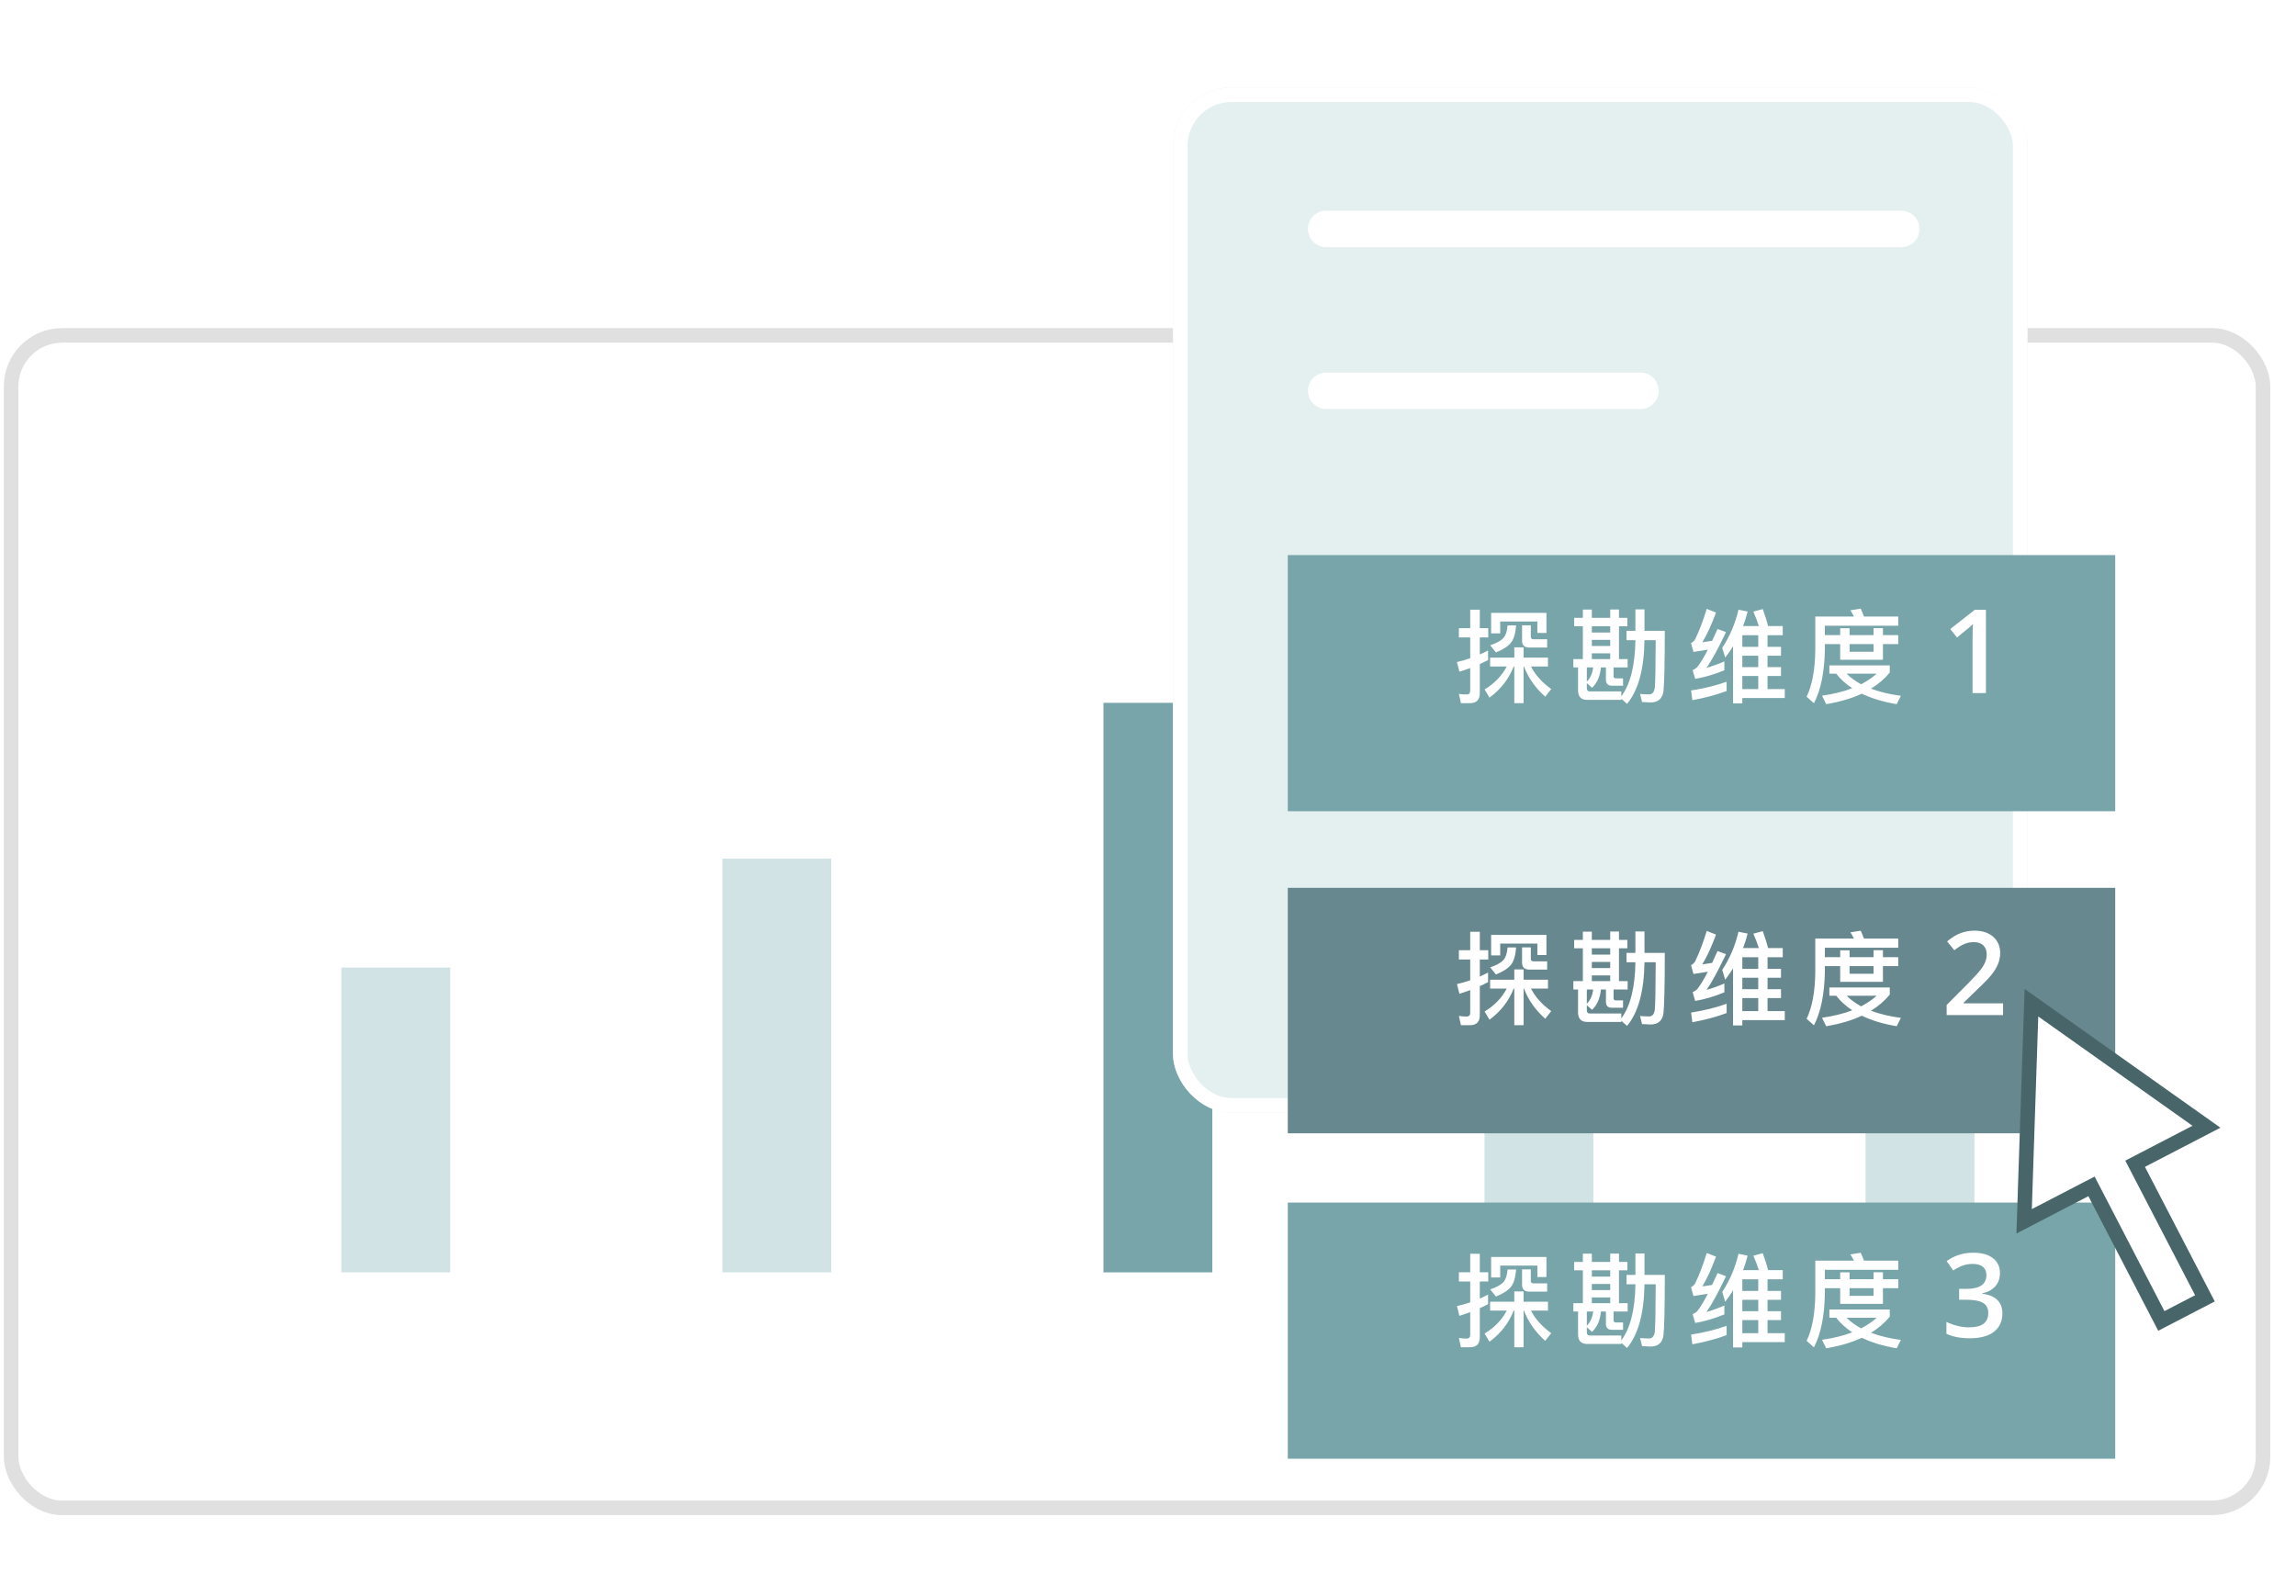 <svg width="315" height="219" viewBox="0 0 315 219" fill="none" xmlns="http://www.w3.org/2000/svg">
<rect x="1.526" y="46.018" width="308.947" height="160.877" rx="7" fill="white" stroke="#E0E0E0" stroke-width="2"/>
<rect x="46.831" y="132.756" width="14.937" height="41.823" fill="#D1E3E5"/>
<rect x="99.11" y="117.819" width="14.937" height="56.76" fill="#D1E3E5"/>
<rect x="151.389" y="96.436" width="14.937" height="78.144" fill="#78A5A9"/>
<rect x="203.668" y="68.527" width="14.937" height="106.052" fill="#D1E3E5"/>
<rect x="255.947" y="86.451" width="14.937" height="88.128" fill="#D1E3E5"/>
<g filter="url(#filter0_d)">
<rect x="160.936" y="8" width="117.222" height="140.667" rx="8" fill="#E4F0F0"/>
<rect x="161.936" y="9" width="115.222" height="138.667" rx="7" stroke="white" stroke-width="2"/>
</g>
<line x1="181.944" y1="31.412" x2="260.851" y2="31.412" stroke="white" stroke-width="5" stroke-linecap="round"/>
<line x1="181.944" y1="53.623" x2="225.067" y2="53.623" stroke="white" stroke-width="5" stroke-linecap="round"/>
<g filter="url(#filter1_d)">
<rect x="180.678" y="72.164" width="113.52" height="35.146" fill="#78A5A9"/>
</g>
<g filter="url(#filter2_d)">
<rect x="180.678" y="117.819" width="113.52" height="33.682" fill="#67888E"/>
</g>
<g filter="url(#filter3_d)">
<rect x="180.678" y="161.006" width="113.52" height="35.146" fill="#78A5A9"/>
</g>
<path d="M206.718 91.453C206.06 92.713 205.052 93.763 203.68 94.603L204.352 95.723C205.892 94.589 206.998 93.161 207.67 91.453H207.754V96.479H209.028V91.453H209.084C209.658 92.979 210.624 94.365 211.996 95.597L212.822 94.547C211.548 93.623 210.624 92.601 210.05 91.453H212.374V90.235H209.028V88.821H207.754V90.235H204.436V91.453H206.718ZM201.678 96.479C202.574 96.479 203.022 96.017 203.022 95.107V91.117C203.4 90.949 203.778 90.767 204.156 90.571V89.255C203.778 89.451 203.4 89.633 203.022 89.801V87.463H204.184V86.189H203.022V83.655H201.706V86.189H200.152V87.463H201.706V90.319C201.104 90.529 200.502 90.697 199.886 90.837L200.222 92.167C200.726 92.013 201.216 91.845 201.706 91.663V94.785C201.706 95.121 201.538 95.289 201.216 95.289C200.88 95.289 200.516 95.261 200.152 95.205L200.432 96.479H201.678ZM212.164 84.089H204.576V86.903H205.822V85.279H210.918V86.847H212.164V84.089ZM206.83 85.811C206.774 86.623 206.564 87.211 206.228 87.575C205.878 87.939 205.29 88.261 204.45 88.541L205.234 89.521C206.214 89.129 206.9 88.681 207.32 88.163C207.698 87.659 207.922 86.875 208.006 85.811H206.83ZM208.818 85.797V87.911C208.818 88.527 209.154 88.849 209.826 88.849H212.262V87.715H210.414C210.148 87.715 210.022 87.603 210.022 87.379V85.797H208.818ZM215.97 84.775V85.923H217.16V90.431H215.858V91.579H216.502V94.729C216.502 95.597 216.922 96.031 217.776 96.031H222.438V95.877L223.222 96.577C224.762 94.729 225.56 91.817 225.616 87.841H227.156C227.142 91.537 227.1 93.707 227.03 94.365C226.946 94.967 226.68 95.275 226.246 95.275C225.882 95.275 225.476 95.247 225.014 95.219L225.28 96.325C225.84 96.353 226.218 96.381 226.442 96.381C227.492 96.381 228.08 95.863 228.22 94.827C228.332 93.791 228.402 91.033 228.402 86.553H225.616V83.613H224.37V86.553H223.152V87.841H224.37C224.328 91.285 223.684 93.861 222.438 95.541V94.869H218.112C217.832 94.869 217.706 94.715 217.706 94.421V93.735L218.42 94.365C219.12 93.721 219.526 92.783 219.638 91.579H220.324V93.245C220.324 93.805 220.59 94.085 221.136 94.085H222.676V93.077H221.668C221.472 93.077 221.374 92.965 221.374 92.769V91.579H223.306V90.431H222.116V85.923H223.264V84.775H222.116V83.627H220.912V84.775H218.392V83.641H217.16V84.775H215.97ZM217.706 91.579H218.574C218.476 92.405 218.182 93.049 217.706 93.525V91.579ZM218.392 90.431V89.647H220.912V90.431H218.392ZM218.392 88.639V87.799H220.912V88.639H218.392ZM218.392 86.791V85.923H220.912V86.791H218.392ZM236.884 93.539C235.498 94.043 233.874 94.449 232.012 94.743L232.18 96.073C233.944 95.751 235.512 95.331 236.884 94.813V93.539ZM234.154 83.543C233.692 85.083 233.16 86.483 232.558 87.743C232.39 87.981 232.208 88.149 231.998 88.233L232.334 89.451C233.02 89.339 233.678 89.241 234.308 89.143C233.72 90.291 233.216 91.089 232.824 91.565C232.656 91.719 232.46 91.845 232.222 91.943L232.572 93.147C233.832 92.937 235.176 92.545 236.576 91.971V90.753C235.736 91.117 234.924 91.411 234.126 91.635C234.854 90.599 235.736 88.961 236.8 86.735L235.638 86.301C235.372 86.875 235.12 87.421 234.896 87.925C234.448 88.009 234 88.065 233.552 88.121C234.196 87.071 234.812 85.713 235.428 84.047L234.154 83.543ZM239.04 89.969H241.224V91.537H239.04V89.969ZM239.04 92.755H241.224V94.547H239.04V92.755ZM239.04 95.779H244.864V94.547H242.498V92.755H244.346V91.537H242.498V89.969H244.346V88.751H242.498V87.155H244.584V85.895H242.568C242.4 85.195 242.148 84.425 241.84 83.571L240.552 83.921C240.832 84.551 241.084 85.209 241.308 85.895H239.138C239.39 85.251 239.6 84.593 239.768 83.907L238.508 83.655C238.074 85.545 237.332 87.295 236.282 88.891L236.688 90.235C237.08 89.731 237.43 89.213 237.766 88.681V96.507H239.04V95.779ZM241.224 87.155V88.751H239.04V87.155H241.224ZM250.98 91.299V92.433H251.918C252.506 93.189 253.234 93.847 254.116 94.435C252.912 94.897 251.526 95.233 249.972 95.457L250.546 96.619C252.394 96.311 254.032 95.835 255.432 95.177C256.762 95.821 258.358 96.311 260.22 96.619L260.794 95.471C259.254 95.275 257.882 94.939 256.692 94.491C257.7 93.875 258.554 93.147 259.268 92.279V91.299H250.98ZM253.346 92.433H257.476C256.86 92.979 256.146 93.469 255.334 93.889C254.564 93.469 253.906 92.993 253.346 92.433ZM250.364 88.373H252.464V90.529H258.33V88.373H260.43V87.141H258.33V86.189H257.042V87.141H253.752V86.203H252.464V87.141H250.364V85.853H260.43V84.593H255.726C255.586 84.201 255.432 83.837 255.278 83.515L253.864 83.739C254.032 83.991 254.2 84.285 254.354 84.593H249.048V89.157C249.02 91.901 248.614 94.057 247.858 95.597L248.866 96.493C249.818 94.645 250.308 92.209 250.364 89.157V88.373ZM253.752 88.373H257.042V89.423H253.752V88.373ZM272.462 95.093H270.626V87.718C270.626 86.838 270.647 86.14 270.688 85.624C270.569 85.749 270.42 85.887 270.243 86.038C270.071 86.189 269.488 86.668 268.493 87.476L267.571 86.311L270.931 83.671H272.462V95.093Z" fill="white"/>
<path d="M206.718 135.643C206.06 136.903 205.052 137.953 203.68 138.793L204.352 139.913C205.892 138.779 206.998 137.351 207.67 135.643H207.754V140.669H209.028V135.643H209.084C209.658 137.169 210.624 138.555 211.996 139.787L212.822 138.737C211.548 137.813 210.624 136.791 210.05 135.643H212.374V134.425H209.028V133.011H207.754V134.425H204.436V135.643H206.718ZM201.678 140.669C202.574 140.669 203.022 140.207 203.022 139.297V135.307C203.4 135.139 203.778 134.957 204.156 134.761V133.445C203.778 133.641 203.4 133.823 203.022 133.991V131.653H204.184V130.379H203.022V127.845H201.706V130.379H200.152V131.653H201.706V134.509C201.104 134.719 200.502 134.887 199.886 135.027L200.222 136.357C200.726 136.203 201.216 136.035 201.706 135.853V138.975C201.706 139.311 201.538 139.479 201.216 139.479C200.88 139.479 200.516 139.451 200.152 139.395L200.432 140.669H201.678ZM212.164 128.279H204.576V131.093H205.822V129.469H210.918V131.037H212.164V128.279ZM206.83 130.001C206.774 130.813 206.564 131.401 206.228 131.765C205.878 132.129 205.29 132.451 204.45 132.731L205.234 133.711C206.214 133.319 206.9 132.871 207.32 132.353C207.698 131.849 207.922 131.065 208.006 130.001H206.83ZM208.818 129.987V132.101C208.818 132.717 209.154 133.039 209.826 133.039H212.262V131.905H210.414C210.148 131.905 210.022 131.793 210.022 131.569V129.987H208.818ZM215.97 128.965V130.113H217.16V134.621H215.858V135.769H216.502V138.919C216.502 139.787 216.922 140.221 217.776 140.221H222.438V140.067L223.222 140.767C224.762 138.919 225.56 136.007 225.616 132.031H227.156C227.142 135.727 227.1 137.897 227.03 138.555C226.946 139.157 226.68 139.465 226.246 139.465C225.882 139.465 225.476 139.437 225.014 139.409L225.28 140.515C225.84 140.543 226.218 140.571 226.442 140.571C227.492 140.571 228.08 140.053 228.22 139.017C228.332 137.981 228.402 135.223 228.402 130.743H225.616V127.803H224.37V130.743H223.152V132.031H224.37C224.328 135.475 223.684 138.051 222.438 139.731V139.059H218.112C217.832 139.059 217.706 138.905 217.706 138.611V137.925L218.42 138.555C219.12 137.911 219.526 136.973 219.638 135.769H220.324V137.435C220.324 137.995 220.59 138.275 221.136 138.275H222.676V137.267H221.668C221.472 137.267 221.374 137.155 221.374 136.959V135.769H223.306V134.621H222.116V130.113H223.264V128.965H222.116V127.817H220.912V128.965H218.392V127.831H217.16V128.965H215.97ZM217.706 135.769H218.574C218.476 136.595 218.182 137.239 217.706 137.715V135.769ZM218.392 134.621V133.837H220.912V134.621H218.392ZM218.392 132.829V131.989H220.912V132.829H218.392ZM218.392 130.981V130.113H220.912V130.981H218.392ZM236.884 137.729C235.498 138.233 233.874 138.639 232.012 138.933L232.18 140.263C233.944 139.941 235.512 139.521 236.884 139.003V137.729ZM234.154 127.733C233.692 129.273 233.16 130.673 232.558 131.933C232.39 132.171 232.208 132.339 231.998 132.423L232.334 133.641C233.02 133.529 233.678 133.431 234.308 133.333C233.72 134.481 233.216 135.279 232.824 135.755C232.656 135.909 232.46 136.035 232.222 136.133L232.572 137.337C233.832 137.127 235.176 136.735 236.576 136.161V134.943C235.736 135.307 234.924 135.601 234.126 135.825C234.854 134.789 235.736 133.151 236.8 130.925L235.638 130.491C235.372 131.065 235.12 131.611 234.896 132.115C234.448 132.199 234 132.255 233.552 132.311C234.196 131.261 234.812 129.903 235.428 128.237L234.154 127.733ZM239.04 134.159H241.224V135.727H239.04V134.159ZM239.04 136.945H241.224V138.737H239.04V136.945ZM239.04 139.969H244.864V138.737H242.498V136.945H244.346V135.727H242.498V134.159H244.346V132.941H242.498V131.345H244.584V130.085H242.568C242.4 129.385 242.148 128.615 241.84 127.761L240.552 128.111C240.832 128.741 241.084 129.399 241.308 130.085H239.138C239.39 129.441 239.6 128.783 239.768 128.097L238.508 127.845C238.074 129.735 237.332 131.485 236.282 133.081L236.688 134.425C237.08 133.921 237.43 133.403 237.766 132.871V140.697H239.04V139.969ZM241.224 131.345V132.941H239.04V131.345H241.224ZM250.98 135.489V136.623H251.918C252.506 137.379 253.234 138.037 254.116 138.625C252.912 139.087 251.526 139.423 249.972 139.647L250.546 140.809C252.394 140.501 254.032 140.025 255.432 139.367C256.762 140.011 258.358 140.501 260.22 140.809L260.794 139.661C259.254 139.465 257.882 139.129 256.692 138.681C257.7 138.065 258.554 137.337 259.268 136.469V135.489H250.98ZM253.346 136.623H257.476C256.86 137.169 256.146 137.659 255.334 138.079C254.564 137.659 253.906 137.183 253.346 136.623ZM250.364 132.563H252.464V134.719H258.33V132.563H260.43V131.331H258.33V130.379H257.042V131.331H253.752V130.393H252.464V131.331H250.364V130.043H260.43V128.783H255.726C255.586 128.391 255.432 128.027 255.278 127.705L253.864 127.929C254.032 128.181 254.2 128.475 254.354 128.783H249.048V133.347C249.02 136.091 248.614 138.247 247.858 139.787L248.866 140.683C249.818 138.835 250.308 136.399 250.364 133.347V132.563ZM253.752 132.563H257.042V133.613H253.752V132.563ZM274.813 139.283H267.071V137.893L270.017 134.932C270.886 134.041 271.462 133.411 271.743 133.041C272.03 132.666 272.238 132.314 272.368 131.986C272.498 131.658 272.563 131.307 272.563 130.932C272.563 130.416 272.407 130.01 272.095 129.713C271.787 129.416 271.36 129.268 270.813 129.268C270.376 129.268 269.951 129.348 269.54 129.51C269.134 129.671 268.662 129.963 268.126 130.385L267.134 129.174C267.769 128.637 268.386 128.257 268.985 128.033C269.584 127.809 270.222 127.697 270.899 127.697C271.962 127.697 272.813 127.976 273.454 128.533C274.095 129.085 274.415 129.83 274.415 130.768C274.415 131.283 274.321 131.773 274.134 132.236C273.951 132.7 273.668 133.179 273.282 133.674C272.902 134.163 272.267 134.827 271.376 135.666L269.392 137.588V137.666H274.813V139.283Z" fill="white"/>
<path d="M206.718 179.831C206.06 181.091 205.052 182.141 203.68 182.981L204.352 184.101C205.892 182.967 206.998 181.539 207.67 179.831H207.754V184.857H209.028V179.831H209.084C209.658 181.357 210.624 182.743 211.996 183.975L212.822 182.925C211.548 182.001 210.624 180.979 210.05 179.831H212.374V178.613H209.028V177.199H207.754V178.613H204.436V179.831H206.718ZM201.678 184.857C202.574 184.857 203.022 184.395 203.022 183.485V179.495C203.4 179.327 203.778 179.145 204.156 178.949V177.633C203.778 177.829 203.4 178.011 203.022 178.179V175.841H204.184V174.567H203.022V172.033H201.706V174.567H200.152V175.841H201.706V178.697C201.104 178.907 200.502 179.075 199.886 179.215L200.222 180.545C200.726 180.391 201.216 180.223 201.706 180.041V183.163C201.706 183.499 201.538 183.667 201.216 183.667C200.88 183.667 200.516 183.639 200.152 183.583L200.432 184.857H201.678ZM212.164 172.467H204.576V175.281H205.822V173.657H210.918V175.225H212.164V172.467ZM206.83 174.189C206.774 175.001 206.564 175.589 206.228 175.953C205.878 176.317 205.29 176.639 204.45 176.919L205.234 177.899C206.214 177.507 206.9 177.059 207.32 176.541C207.698 176.037 207.922 175.253 208.006 174.189H206.83ZM208.818 174.175V176.289C208.818 176.905 209.154 177.227 209.826 177.227H212.262V176.093H210.414C210.148 176.093 210.022 175.981 210.022 175.757V174.175H208.818ZM215.97 173.153V174.301H217.16V178.809H215.858V179.957H216.502V183.107C216.502 183.975 216.922 184.409 217.776 184.409H222.438V184.255L223.222 184.955C224.762 183.107 225.56 180.195 225.616 176.219H227.156C227.142 179.915 227.1 182.085 227.03 182.743C226.946 183.345 226.68 183.653 226.246 183.653C225.882 183.653 225.476 183.625 225.014 183.597L225.28 184.703C225.84 184.731 226.218 184.759 226.442 184.759C227.492 184.759 228.08 184.241 228.22 183.205C228.332 182.169 228.402 179.411 228.402 174.931H225.616V171.991H224.37V174.931H223.152V176.219H224.37C224.328 179.663 223.684 182.239 222.438 183.919V183.247H218.112C217.832 183.247 217.706 183.093 217.706 182.799V182.113L218.42 182.743C219.12 182.099 219.526 181.161 219.638 179.957H220.324V181.623C220.324 182.183 220.59 182.463 221.136 182.463H222.676V181.455H221.668C221.472 181.455 221.374 181.343 221.374 181.147V179.957H223.306V178.809H222.116V174.301H223.264V173.153H222.116V172.005H220.912V173.153H218.392V172.019H217.16V173.153H215.97ZM217.706 179.957H218.574C218.476 180.783 218.182 181.427 217.706 181.903V179.957ZM218.392 178.809V178.025H220.912V178.809H218.392ZM218.392 177.017V176.177H220.912V177.017H218.392ZM218.392 175.169V174.301H220.912V175.169H218.392ZM236.884 181.917C235.498 182.421 233.874 182.827 232.012 183.121L232.18 184.451C233.944 184.129 235.512 183.709 236.884 183.191V181.917ZM234.154 171.921C233.692 173.461 233.16 174.861 232.558 176.121C232.39 176.359 232.208 176.527 231.998 176.611L232.334 177.829C233.02 177.717 233.678 177.619 234.308 177.521C233.72 178.669 233.216 179.467 232.824 179.943C232.656 180.097 232.46 180.223 232.222 180.321L232.572 181.525C233.832 181.315 235.176 180.923 236.576 180.349V179.131C235.736 179.495 234.924 179.789 234.126 180.013C234.854 178.977 235.736 177.339 236.8 175.113L235.638 174.679C235.372 175.253 235.12 175.799 234.896 176.303C234.448 176.387 234 176.443 233.552 176.499C234.196 175.449 234.812 174.091 235.428 172.425L234.154 171.921ZM239.04 178.347H241.224V179.915H239.04V178.347ZM239.04 181.133H241.224V182.925H239.04V181.133ZM239.04 184.157H244.864V182.925H242.498V181.133H244.346V179.915H242.498V178.347H244.346V177.129H242.498V175.533H244.584V174.273H242.568C242.4 173.573 242.148 172.803 241.84 171.949L240.552 172.299C240.832 172.929 241.084 173.587 241.308 174.273H239.138C239.39 173.629 239.6 172.971 239.768 172.285L238.508 172.033C238.074 173.923 237.332 175.673 236.282 177.269L236.688 178.613C237.08 178.109 237.43 177.591 237.766 177.059V184.885H239.04V184.157ZM241.224 175.533V177.129H239.04V175.533H241.224ZM250.98 179.677V180.811H251.918C252.506 181.567 253.234 182.225 254.116 182.813C252.912 183.275 251.526 183.611 249.972 183.835L250.546 184.997C252.394 184.689 254.032 184.213 255.432 183.555C256.762 184.199 258.358 184.689 260.22 184.997L260.794 183.849C259.254 183.653 257.882 183.317 256.692 182.869C257.7 182.253 258.554 181.525 259.268 180.657V179.677H250.98ZM253.346 180.811H257.476C256.86 181.357 256.146 181.847 255.334 182.267C254.564 181.847 253.906 181.371 253.346 180.811ZM250.364 176.751H252.464V178.907H258.33V176.751H260.43V175.519H258.33V174.567H257.042V175.519H253.752V174.581H252.464V175.519H250.364V174.231H260.43V172.971H255.726C255.586 172.579 255.432 172.215 255.278 171.893L253.864 172.117C254.032 172.369 254.2 172.663 254.354 172.971H249.048V177.535C249.02 180.279 248.614 182.435 247.858 183.975L248.866 184.871C249.818 183.023 250.308 180.587 250.364 177.535V176.751ZM253.752 176.751H257.042V177.801H253.752V176.751ZM274.384 174.674C274.384 175.398 274.173 176.002 273.751 176.486C273.329 176.965 272.735 177.288 271.97 177.455V177.518C272.886 177.632 273.574 177.919 274.032 178.377C274.491 178.83 274.72 179.434 274.72 180.189C274.72 181.288 274.332 182.137 273.556 182.736C272.78 183.33 271.675 183.627 270.243 183.627C268.978 183.627 267.91 183.421 267.04 183.01V181.377C267.524 181.617 268.037 181.801 268.579 181.932C269.121 182.062 269.642 182.127 270.142 182.127C271.027 182.127 271.688 181.963 272.126 181.635C272.563 181.307 272.782 180.799 272.782 180.111C272.782 179.502 272.54 179.054 272.056 178.768C271.571 178.481 270.811 178.338 269.774 178.338H268.782V176.846H269.79C271.613 176.846 272.524 176.215 272.524 174.955C272.524 174.465 272.366 174.088 272.048 173.822C271.73 173.557 271.261 173.424 270.642 173.424C270.209 173.424 269.793 173.486 269.392 173.611C268.991 173.731 268.517 173.968 267.97 174.322L267.071 173.041C268.118 172.27 269.334 171.885 270.72 171.885C271.871 171.885 272.769 172.132 273.415 172.627C274.061 173.122 274.384 173.804 274.384 174.674Z" fill="white"/>
<path d="M277.7 167.578L278.701 137.578L302.716 154.601L292.927 159.679L302.506 178.144L296.524 181.247L286.945 162.782L277.7 167.578Z" fill="white" stroke="#48666A" stroke-width="2"/>
<defs>
<filter id="filter0_d" x="148.936" y="0" width="141.222" height="164.667" filterUnits="userSpaceOnUse" color-interpolation-filters="sRGB">
<feFlood flood-opacity="0" result="BackgroundImageFix"/>
<feColorMatrix in="SourceAlpha" type="matrix" values="0 0 0 0 0 0 0 0 0 0 0 0 0 0 0 0 0 0 127 0"/>
<feOffset dy="4"/>
<feGaussianBlur stdDeviation="6"/>
<feColorMatrix type="matrix" values="0 0 0 0 0 0 0 0 0 0 0 0 0 0 0 0 0 0 0.08 0"/>
<feBlend mode="normal" in2="BackgroundImageFix" result="effect1_dropShadow"/>
<feBlend mode="normal" in="SourceGraphic" in2="effect1_dropShadow" result="shape"/>
</filter>
<filter id="filter1_d" x="160.678" y="60.164" width="145.52" height="67.146" filterUnits="userSpaceOnUse" color-interpolation-filters="sRGB">
<feFlood flood-opacity="0" result="BackgroundImageFix"/>
<feColorMatrix in="SourceAlpha" type="matrix" values="0 0 0 0 0 0 0 0 0 0 0 0 0 0 0 0 0 0 127 0"/>
<feOffset dx="-4" dy="4"/>
<feGaussianBlur stdDeviation="8"/>
<feColorMatrix type="matrix" values="0 0 0 0 0 0 0 0 0 0 0 0 0 0 0 0 0 0 0.12 0"/>
<feBlend mode="normal" in2="BackgroundImageFix" result="effect1_dropShadow"/>
<feBlend mode="normal" in="SourceGraphic" in2="effect1_dropShadow" result="shape"/>
</filter>
<filter id="filter2_d" x="160.678" y="105.819" width="145.52" height="65.682" filterUnits="userSpaceOnUse" color-interpolation-filters="sRGB">
<feFlood flood-opacity="0" result="BackgroundImageFix"/>
<feColorMatrix in="SourceAlpha" type="matrix" values="0 0 0 0 0 0 0 0 0 0 0 0 0 0 0 0 0 0 127 0"/>
<feOffset dx="-4" dy="4"/>
<feGaussianBlur stdDeviation="8"/>
<feColorMatrix type="matrix" values="0 0 0 0 0 0 0 0 0 0 0 0 0 0 0 0 0 0 0.12 0"/>
<feBlend mode="normal" in2="BackgroundImageFix" result="effect1_dropShadow"/>
<feBlend mode="normal" in="SourceGraphic" in2="effect1_dropShadow" result="shape"/>
</filter>
<filter id="filter3_d" x="160.678" y="149.006" width="145.52" height="67.146" filterUnits="userSpaceOnUse" color-interpolation-filters="sRGB">
<feFlood flood-opacity="0" result="BackgroundImageFix"/>
<feColorMatrix in="SourceAlpha" type="matrix" values="0 0 0 0 0 0 0 0 0 0 0 0 0 0 0 0 0 0 127 0"/>
<feOffset dx="-4" dy="4"/>
<feGaussianBlur stdDeviation="8"/>
<feColorMatrix type="matrix" values="0 0 0 0 0 0 0 0 0 0 0 0 0 0 0 0 0 0 0.12 0"/>
<feBlend mode="normal" in2="BackgroundImageFix" result="effect1_dropShadow"/>
<feBlend mode="normal" in="SourceGraphic" in2="effect1_dropShadow" result="shape"/>
</filter>
</defs>
</svg>

